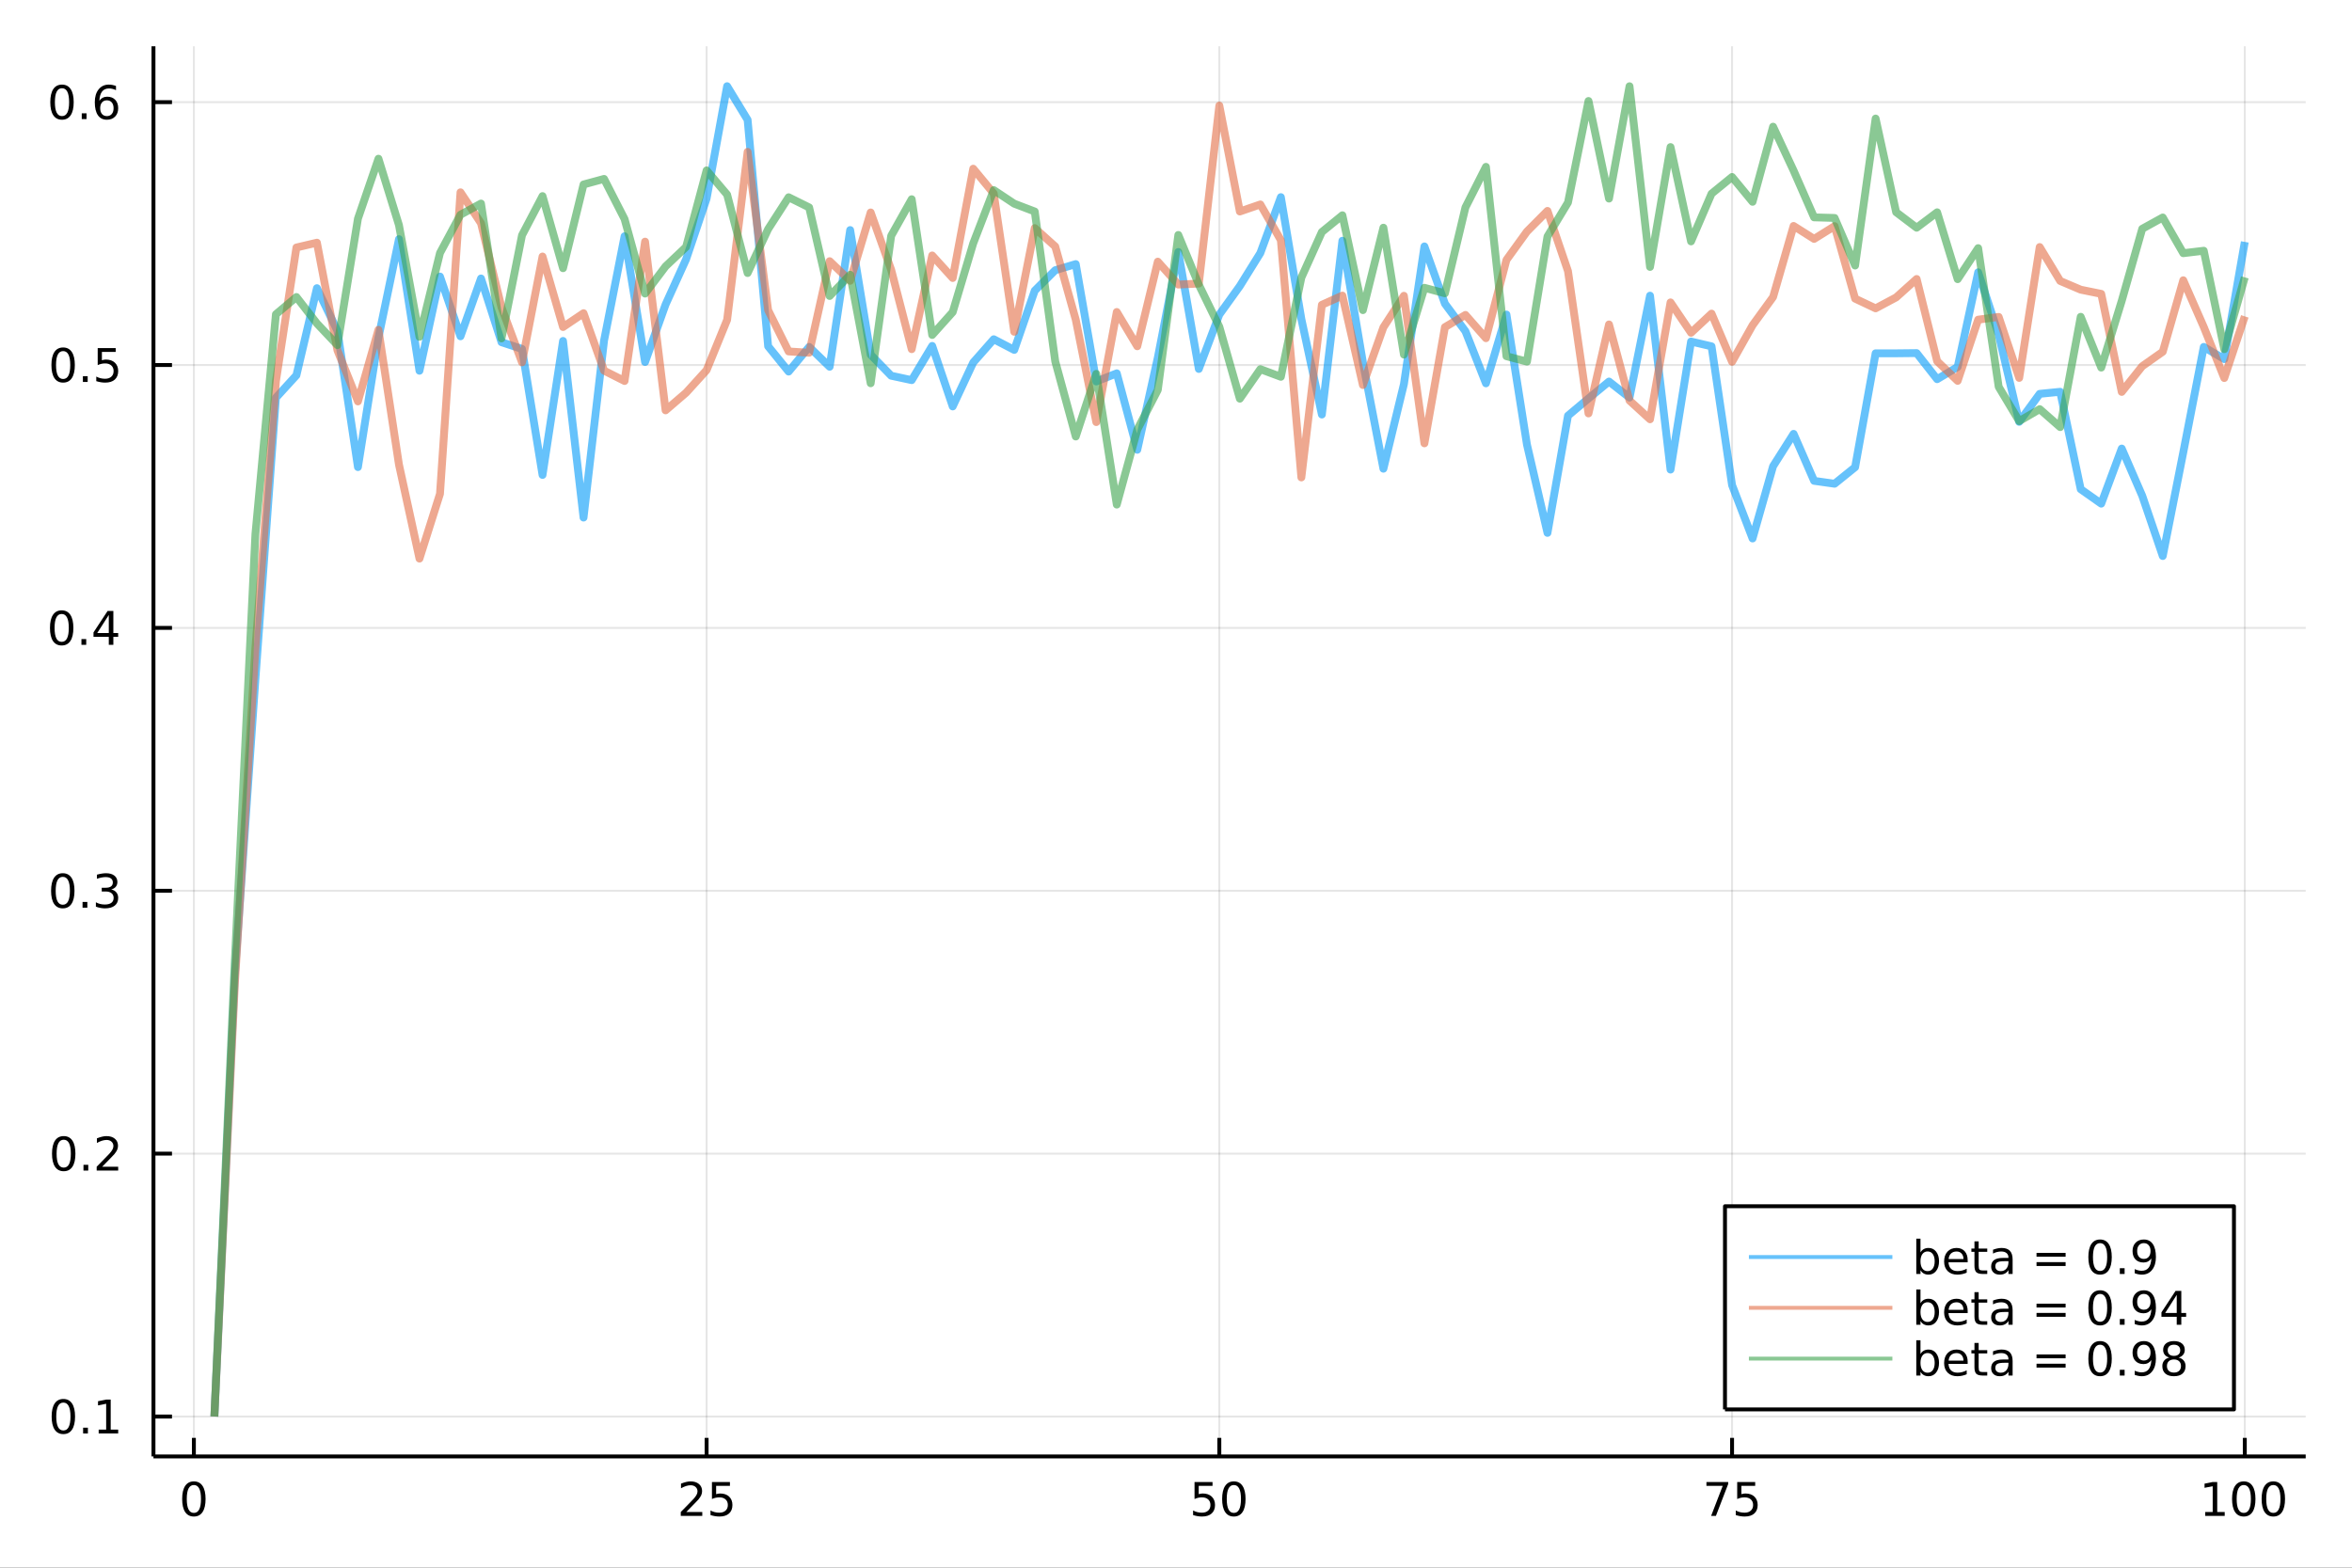<?xml version="1.0" encoding="utf-8"?>
<svg xmlns="http://www.w3.org/2000/svg" xmlns:xlink="http://www.w3.org/1999/xlink" width="600" height="400" viewBox="0 0 2400 1600">
<rect x="0" y="0" width="2400" height="1600" fill="#333333" stroke="none"/>
<defs>
  <clipPath id="clip800">
    <rect x="0" y="0" width="2400" height="1600"/>
  </clipPath>
</defs>
<path clip-path="url(#clip800)" d="
M0 1600 L2400 1600 L2400 0 L0 0  Z
  " fill="#ffffff" fill-rule="evenodd" fill-opacity="1"/>
<defs>
  <clipPath id="clip801">
    <rect x="480" y="0" width="1681" height="1600"/>
  </clipPath>
</defs>
<path clip-path="url(#clip800)" d="
M156.598 1486.45 L2352.76 1486.45 L2352.76 47.244 L156.598 47.244  Z
  " fill="#ffffff" fill-rule="evenodd" fill-opacity="1"/>
<defs>
  <clipPath id="clip802">
    <rect x="156" y="47" width="2197" height="1440"/>
  </clipPath>
</defs>
<polyline clip-path="url(#clip802)" style="stroke:#000000; stroke-linecap:butt; stroke-linejoin:round; stroke-width:2; stroke-opacity:0.1; fill:none" points="
  197.826,1486.45 197.826,47.244 
  "/>
<polyline clip-path="url(#clip802)" style="stroke:#000000; stroke-linecap:butt; stroke-linejoin:round; stroke-width:2; stroke-opacity:0.1; fill:none" points="
  721.02,1486.45 721.02,47.244 
  "/>
<polyline clip-path="url(#clip802)" style="stroke:#000000; stroke-linecap:butt; stroke-linejoin:round; stroke-width:2; stroke-opacity:0.1; fill:none" points="
  1244.21,1486.45 1244.21,47.244 
  "/>
<polyline clip-path="url(#clip802)" style="stroke:#000000; stroke-linecap:butt; stroke-linejoin:round; stroke-width:2; stroke-opacity:0.1; fill:none" points="
  1767.41,1486.45 1767.41,47.244 
  "/>
<polyline clip-path="url(#clip802)" style="stroke:#000000; stroke-linecap:butt; stroke-linejoin:round; stroke-width:2; stroke-opacity:0.1; fill:none" points="
  2290.6,1486.45 2290.6,47.244 
  "/>
<polyline clip-path="url(#clip800)" style="stroke:#000000; stroke-linecap:butt; stroke-linejoin:round; stroke-width:4; stroke-opacity:1; fill:none" points="
  156.598,1486.45 2352.76,1486.45 
  "/>
<polyline clip-path="url(#clip800)" style="stroke:#000000; stroke-linecap:butt; stroke-linejoin:round; stroke-width:4; stroke-opacity:1; fill:none" points="
  197.826,1486.45 197.826,1467.55 
  "/>
<polyline clip-path="url(#clip800)" style="stroke:#000000; stroke-linecap:butt; stroke-linejoin:round; stroke-width:4; stroke-opacity:1; fill:none" points="
  721.02,1486.45 721.02,1467.55 
  "/>
<polyline clip-path="url(#clip800)" style="stroke:#000000; stroke-linecap:butt; stroke-linejoin:round; stroke-width:4; stroke-opacity:1; fill:none" points="
  1244.21,1486.45 1244.21,1467.55 
  "/>
<polyline clip-path="url(#clip800)" style="stroke:#000000; stroke-linecap:butt; stroke-linejoin:round; stroke-width:4; stroke-opacity:1; fill:none" points="
  1767.41,1486.45 1767.41,1467.55 
  "/>
<polyline clip-path="url(#clip800)" style="stroke:#000000; stroke-linecap:butt; stroke-linejoin:round; stroke-width:4; stroke-opacity:1; fill:none" points="
  2290.6,1486.45 2290.6,1467.55 
  "/>
<path clip-path="url(#clip800)" d="M197.826 1515.64 Q194.215 1515.64 192.386 1519.2 Q190.581 1522.75 190.581 1529.87 Q190.581 1536.98 192.386 1540.55 Q194.215 1544.09 197.826 1544.09 Q201.46 1544.09 203.266 1540.55 Q205.094 1536.98 205.094 1529.87 Q205.094 1522.75 203.266 1519.2 Q201.46 1515.64 197.826 1515.64 M197.826 1511.93 Q203.636 1511.93 206.692 1516.54 Q209.77 1521.12 209.77 1529.87 Q209.77 1538.6 206.692 1543.21 Q203.636 1547.79 197.826 1547.79 Q192.016 1547.79 188.937 1543.21 Q185.882 1538.6 185.882 1529.87 Q185.882 1521.12 188.937 1516.54 Q192.016 1511.93 197.826 1511.93 Z" fill="#000000" fill-rule="evenodd" fill-opacity="1" /><path clip-path="url(#clip800)" d="M700.29 1543.18 L716.61 1543.18 L716.61 1547.12 L694.666 1547.12 L694.666 1543.18 Q697.328 1540.43 701.911 1535.8 Q706.517 1531.15 707.698 1529.81 Q709.943 1527.28 710.823 1525.55 Q711.726 1523.79 711.726 1522.1 Q711.726 1519.34 709.781 1517.61 Q707.86 1515.87 704.758 1515.87 Q702.559 1515.87 700.105 1516.63 Q697.675 1517.4 694.897 1518.95 L694.897 1514.23 Q697.721 1513.09 700.175 1512.51 Q702.628 1511.93 704.665 1511.93 Q710.036 1511.93 713.23 1514.62 Q716.425 1517.31 716.425 1521.8 Q716.425 1523.93 715.614 1525.85 Q714.827 1527.74 712.721 1530.34 Q712.142 1531.01 709.04 1534.23 Q705.939 1537.42 700.29 1543.18 Z" fill="#000000" fill-rule="evenodd" fill-opacity="1" /><path clip-path="url(#clip800)" d="M726.471 1512.56 L744.827 1512.56 L744.827 1516.5 L730.753 1516.5 L730.753 1524.97 Q731.772 1524.62 732.79 1524.46 Q733.809 1524.27 734.827 1524.27 Q740.614 1524.27 743.994 1527.44 Q747.374 1530.62 747.374 1536.03 Q747.374 1541.61 743.901 1544.71 Q740.429 1547.79 734.11 1547.79 Q731.934 1547.79 729.665 1547.42 Q727.42 1547.05 725.013 1546.31 L725.013 1541.61 Q727.096 1542.74 729.318 1543.3 Q731.54 1543.86 734.017 1543.86 Q738.022 1543.86 740.36 1541.75 Q742.698 1539.64 742.698 1536.03 Q742.698 1532.42 740.36 1530.31 Q738.022 1528.21 734.017 1528.21 Q732.142 1528.21 730.267 1528.62 Q728.415 1529.04 726.471 1529.92 L726.471 1512.56 Z" fill="#000000" fill-rule="evenodd" fill-opacity="1" /><path clip-path="url(#clip800)" d="M1218.91 1512.56 L1237.27 1512.56 L1237.27 1516.5 L1223.19 1516.5 L1223.19 1524.97 Q1224.21 1524.62 1225.23 1524.46 Q1226.25 1524.27 1227.27 1524.27 Q1233.06 1524.27 1236.44 1527.44 Q1239.82 1530.62 1239.82 1536.03 Q1239.82 1541.61 1236.34 1544.71 Q1232.87 1547.79 1226.55 1547.79 Q1224.38 1547.79 1222.11 1547.42 Q1219.86 1547.05 1217.45 1546.31 L1217.45 1541.61 Q1219.54 1542.74 1221.76 1543.3 Q1223.98 1543.86 1226.46 1543.86 Q1230.46 1543.86 1232.8 1541.75 Q1235.14 1539.64 1235.14 1536.03 Q1235.14 1532.42 1232.8 1530.31 Q1230.46 1528.21 1226.46 1528.21 Q1224.58 1528.21 1222.71 1528.62 Q1220.86 1529.04 1218.91 1529.92 L1218.91 1512.56 Z" fill="#000000" fill-rule="evenodd" fill-opacity="1" /><path clip-path="url(#clip800)" d="M1259.03 1515.64 Q1255.42 1515.64 1253.59 1519.2 Q1251.78 1522.75 1251.78 1529.87 Q1251.78 1536.98 1253.59 1540.55 Q1255.42 1544.09 1259.03 1544.09 Q1262.66 1544.09 1264.47 1540.55 Q1266.3 1536.98 1266.3 1529.87 Q1266.3 1522.75 1264.47 1519.2 Q1262.66 1515.64 1259.03 1515.64 M1259.03 1511.93 Q1264.84 1511.93 1267.89 1516.54 Q1270.97 1521.12 1270.97 1529.87 Q1270.97 1538.6 1267.89 1543.21 Q1264.84 1547.79 1259.03 1547.79 Q1253.22 1547.79 1250.14 1543.21 Q1247.08 1538.6 1247.08 1529.87 Q1247.08 1521.12 1250.14 1516.54 Q1253.22 1511.93 1259.03 1511.93 Z" fill="#000000" fill-rule="evenodd" fill-opacity="1" /><path clip-path="url(#clip800)" d="M1741.26 1512.56 L1763.48 1512.56 L1763.48 1514.55 L1750.94 1547.12 L1746.05 1547.12 L1757.86 1516.5 L1741.26 1516.5 L1741.26 1512.56 Z" fill="#000000" fill-rule="evenodd" fill-opacity="1" /><path clip-path="url(#clip800)" d="M1772.65 1512.56 L1791.01 1512.56 L1791.01 1516.5 L1776.93 1516.5 L1776.93 1524.97 Q1777.95 1524.62 1778.97 1524.46 Q1779.99 1524.27 1781.01 1524.27 Q1786.79 1524.27 1790.17 1527.44 Q1793.55 1530.62 1793.55 1536.03 Q1793.55 1541.61 1790.08 1544.71 Q1786.61 1547.79 1780.29 1547.79 Q1778.11 1547.79 1775.84 1547.42 Q1773.6 1547.05 1771.19 1546.31 L1771.19 1541.61 Q1773.27 1542.74 1775.5 1543.3 Q1777.72 1543.86 1780.2 1543.86 Q1784.2 1543.86 1786.54 1541.75 Q1788.88 1539.64 1788.88 1536.03 Q1788.88 1532.42 1786.54 1530.31 Q1784.2 1528.21 1780.2 1528.21 Q1778.32 1528.21 1776.45 1528.62 Q1774.59 1529.04 1772.65 1529.92 L1772.65 1512.56 Z" fill="#000000" fill-rule="evenodd" fill-opacity="1" /><path clip-path="url(#clip800)" d="M2250.21 1543.18 L2257.85 1543.18 L2257.85 1516.82 L2249.54 1518.49 L2249.54 1514.23 L2257.8 1512.56 L2262.48 1512.56 L2262.48 1543.18 L2270.11 1543.18 L2270.11 1547.12 L2250.21 1547.12 L2250.21 1543.18 Z" fill="#000000" fill-rule="evenodd" fill-opacity="1" /><path clip-path="url(#clip800)" d="M2289.56 1515.64 Q2285.95 1515.64 2284.12 1519.2 Q2282.31 1522.75 2282.31 1529.87 Q2282.31 1536.98 2284.12 1540.55 Q2285.95 1544.09 2289.56 1544.09 Q2293.19 1544.09 2295 1540.55 Q2296.83 1536.98 2296.83 1529.87 Q2296.83 1522.75 2295 1519.2 Q2293.19 1515.64 2289.56 1515.64 M2289.56 1511.93 Q2295.37 1511.93 2298.42 1516.54 Q2301.5 1521.12 2301.5 1529.87 Q2301.5 1538.6 2298.42 1543.21 Q2295.37 1547.79 2289.56 1547.79 Q2283.75 1547.79 2280.67 1543.21 Q2277.61 1538.6 2277.61 1529.87 Q2277.61 1521.12 2280.67 1516.54 Q2283.75 1511.93 2289.56 1511.93 Z" fill="#000000" fill-rule="evenodd" fill-opacity="1" /><path clip-path="url(#clip800)" d="M2319.72 1515.64 Q2316.11 1515.64 2314.28 1519.2 Q2312.48 1522.75 2312.48 1529.87 Q2312.48 1536.98 2314.28 1540.55 Q2316.11 1544.09 2319.72 1544.09 Q2323.35 1544.09 2325.16 1540.55 Q2326.99 1536.98 2326.99 1529.87 Q2326.99 1522.75 2325.16 1519.2 Q2323.35 1515.64 2319.72 1515.64 M2319.72 1511.93 Q2325.53 1511.93 2328.59 1516.54 Q2331.67 1521.12 2331.67 1529.87 Q2331.67 1538.6 2328.59 1543.21 Q2325.53 1547.79 2319.72 1547.79 Q2313.91 1547.79 2310.83 1543.21 Q2307.78 1538.6 2307.78 1529.87 Q2307.78 1521.12 2310.83 1516.54 Q2313.91 1511.93 2319.72 1511.93 Z" fill="#000000" fill-rule="evenodd" fill-opacity="1" /><polyline clip-path="url(#clip802)" style="stroke:#000000; stroke-linecap:butt; stroke-linejoin:round; stroke-width:2; stroke-opacity:0.1; fill:none" points="
  156.598,1445.72 2352.76,1445.72 
  "/>
<polyline clip-path="url(#clip802)" style="stroke:#000000; stroke-linecap:butt; stroke-linejoin:round; stroke-width:2; stroke-opacity:0.1; fill:none" points="
  156.598,1177.42 2352.76,1177.42 
  "/>
<polyline clip-path="url(#clip802)" style="stroke:#000000; stroke-linecap:butt; stroke-linejoin:round; stroke-width:2; stroke-opacity:0.1; fill:none" points="
  156.598,909.13 2352.76,909.13 
  "/>
<polyline clip-path="url(#clip802)" style="stroke:#000000; stroke-linecap:butt; stroke-linejoin:round; stroke-width:2; stroke-opacity:0.1; fill:none" points="
  156.598,640.837 2352.76,640.837 
  "/>
<polyline clip-path="url(#clip802)" style="stroke:#000000; stroke-linecap:butt; stroke-linejoin:round; stroke-width:2; stroke-opacity:0.1; fill:none" points="
  156.598,372.544 2352.76,372.544 
  "/>
<polyline clip-path="url(#clip802)" style="stroke:#000000; stroke-linecap:butt; stroke-linejoin:round; stroke-width:2; stroke-opacity:0.1; fill:none" points="
  156.598,104.251 2352.76,104.251 
  "/>
<polyline clip-path="url(#clip800)" style="stroke:#000000; stroke-linecap:butt; stroke-linejoin:round; stroke-width:4; stroke-opacity:1; fill:none" points="
  156.598,1486.45 156.598,47.244 
  "/>
<polyline clip-path="url(#clip800)" style="stroke:#000000; stroke-linecap:butt; stroke-linejoin:round; stroke-width:4; stroke-opacity:1; fill:none" points="
  156.598,1445.72 175.496,1445.72 
  "/>
<polyline clip-path="url(#clip800)" style="stroke:#000000; stroke-linecap:butt; stroke-linejoin:round; stroke-width:4; stroke-opacity:1; fill:none" points="
  156.598,1177.42 175.496,1177.42 
  "/>
<polyline clip-path="url(#clip800)" style="stroke:#000000; stroke-linecap:butt; stroke-linejoin:round; stroke-width:4; stroke-opacity:1; fill:none" points="
  156.598,909.13 175.496,909.13 
  "/>
<polyline clip-path="url(#clip800)" style="stroke:#000000; stroke-linecap:butt; stroke-linejoin:round; stroke-width:4; stroke-opacity:1; fill:none" points="
  156.598,640.837 175.496,640.837 
  "/>
<polyline clip-path="url(#clip800)" style="stroke:#000000; stroke-linecap:butt; stroke-linejoin:round; stroke-width:4; stroke-opacity:1; fill:none" points="
  156.598,372.544 175.496,372.544 
  "/>
<polyline clip-path="url(#clip800)" style="stroke:#000000; stroke-linecap:butt; stroke-linejoin:round; stroke-width:4; stroke-opacity:1; fill:none" points="
  156.598,104.251 175.496,104.251 
  "/>
<path clip-path="url(#clip800)" d="M64.65 1431.51 Q61.038 1431.51 59.21 1435.08 Q57.404 1438.62 57.404 1445.75 Q57.404 1452.86 59.21 1456.42 Q61.038 1459.96 64.65 1459.96 Q68.284 1459.96 70.089 1456.42 Q71.918 1452.86 71.918 1445.75 Q71.918 1438.62 70.089 1435.08 Q68.284 1431.51 64.65 1431.51 M64.65 1427.81 Q70.46 1427.81 73.515 1432.42 Q76.594 1437 76.594 1445.75 Q76.594 1454.48 73.515 1459.08 Q70.46 1463.67 64.65 1463.67 Q58.839 1463.67 55.761 1459.08 Q52.705 1454.48 52.705 1445.75 Q52.705 1437 55.761 1432.42 Q58.839 1427.81 64.65 1427.81 Z" fill="#000000" fill-rule="evenodd" fill-opacity="1" /><path clip-path="url(#clip800)" d="M84.811 1457.12 L89.696 1457.12 L89.696 1463 L84.811 1463 L84.811 1457.12 Z" fill="#000000" fill-rule="evenodd" fill-opacity="1" /><path clip-path="url(#clip800)" d="M100.691 1459.06 L108.33 1459.06 L108.33 1432.69 L100.02 1434.36 L100.02 1430.1 L108.283 1428.44 L112.959 1428.44 L112.959 1459.06 L120.598 1459.06 L120.598 1463 L100.691 1463 L100.691 1459.06 Z" fill="#000000" fill-rule="evenodd" fill-opacity="1" /><path clip-path="url(#clip800)" d="M65.02 1163.22 Q61.409 1163.22 59.58 1166.79 Q57.775 1170.33 57.775 1177.46 Q57.775 1184.56 59.58 1188.13 Q61.409 1191.67 65.02 1191.67 Q68.654 1191.67 70.46 1188.13 Q72.288 1184.56 72.288 1177.46 Q72.288 1170.33 70.46 1166.79 Q68.654 1163.22 65.02 1163.22 M65.02 1159.52 Q70.83 1159.52 73.885 1164.12 Q76.964 1168.71 76.964 1177.46 Q76.964 1186.18 73.885 1190.79 Q70.83 1195.37 65.02 1195.37 Q59.21 1195.37 56.131 1190.79 Q53.075 1186.18 53.075 1177.46 Q53.075 1168.71 56.131 1164.12 Q59.21 1159.52 65.02 1159.52 Z" fill="#000000" fill-rule="evenodd" fill-opacity="1" /><path clip-path="url(#clip800)" d="M85.182 1188.82 L90.066 1188.82 L90.066 1194.7 L85.182 1194.7 L85.182 1188.82 Z" fill="#000000" fill-rule="evenodd" fill-opacity="1" /><path clip-path="url(#clip800)" d="M104.279 1190.77 L120.598 1190.77 L120.598 1194.7 L98.654 1194.7 L98.654 1190.77 Q101.316 1188.01 105.899 1183.38 Q110.506 1178.73 111.686 1177.39 Q113.932 1174.86 114.811 1173.13 Q115.714 1171.37 115.714 1169.68 Q115.714 1166.93 113.77 1165.19 Q111.848 1163.45 108.746 1163.45 Q106.547 1163.45 104.094 1164.22 Q101.663 1164.98 98.885 1166.53 L98.885 1161.81 Q101.709 1160.68 104.163 1160.1 Q106.617 1159.52 108.654 1159.52 Q114.024 1159.52 117.219 1162.2 Q120.413 1164.89 120.413 1169.38 Q120.413 1171.51 119.603 1173.43 Q118.816 1175.33 116.709 1177.92 Q116.131 1178.59 113.029 1181.81 Q109.927 1185 104.279 1190.77 Z" fill="#000000" fill-rule="evenodd" fill-opacity="1" /><path clip-path="url(#clip800)" d="M64.071 894.929 Q60.46 894.929 58.631 898.493 Q56.825 902.035 56.825 909.165 Q56.825 916.271 58.631 919.836 Q60.46 923.378 64.071 923.378 Q67.705 923.378 69.51 919.836 Q71.339 916.271 71.339 909.165 Q71.339 902.035 69.51 898.493 Q67.705 894.929 64.071 894.929 M64.071 891.225 Q69.881 891.225 72.936 895.831 Q76.015 900.415 76.015 909.165 Q76.015 917.891 72.936 922.498 Q69.881 927.081 64.071 927.081 Q58.261 927.081 55.182 922.498 Q52.126 917.891 52.126 909.165 Q52.126 900.415 55.182 895.831 Q58.261 891.225 64.071 891.225 Z" fill="#000000" fill-rule="evenodd" fill-opacity="1" /><path clip-path="url(#clip800)" d="M84.233 920.53 L89.117 920.53 L89.117 926.41 L84.233 926.41 L84.233 920.53 Z" fill="#000000" fill-rule="evenodd" fill-opacity="1" /><path clip-path="url(#clip800)" d="M113.469 907.776 Q116.825 908.493 118.7 910.762 Q120.598 913.03 120.598 916.364 Q120.598 921.479 117.08 924.28 Q113.561 927.081 107.08 927.081 Q104.904 927.081 102.589 926.641 Q100.297 926.225 97.844 925.368 L97.844 920.854 Q99.788 921.989 102.103 922.567 Q104.418 923.146 106.941 923.146 Q111.339 923.146 113.631 921.41 Q115.945 919.674 115.945 916.364 Q115.945 913.308 113.793 911.595 Q111.663 909.859 107.844 909.859 L103.816 909.859 L103.816 906.017 L108.029 906.017 Q111.478 906.017 113.307 904.651 Q115.135 903.262 115.135 900.669 Q115.135 898.007 113.237 896.595 Q111.362 895.16 107.844 895.16 Q105.922 895.16 103.723 895.577 Q101.524 895.993 98.885 896.873 L98.885 892.706 Q101.547 891.966 103.862 891.595 Q106.2 891.225 108.26 891.225 Q113.584 891.225 116.686 893.655 Q119.788 896.063 119.788 900.183 Q119.788 903.054 118.145 905.044 Q116.501 907.012 113.469 907.776 Z" fill="#000000" fill-rule="evenodd" fill-opacity="1" /><path clip-path="url(#clip800)" d="M62.937 626.636 Q59.325 626.636 57.497 630.201 Q55.691 633.742 55.691 640.872 Q55.691 647.978 57.497 651.543 Q59.325 655.085 62.937 655.085 Q66.571 655.085 68.376 651.543 Q70.205 647.978 70.205 640.872 Q70.205 633.742 68.376 630.201 Q66.571 626.636 62.937 626.636 M62.937 622.932 Q68.747 622.932 71.802 627.538 Q74.881 632.122 74.881 640.872 Q74.881 649.599 71.802 654.205 Q68.747 658.788 62.937 658.788 Q57.126 658.788 54.048 654.205 Q50.992 649.599 50.992 640.872 Q50.992 632.122 54.048 627.538 Q57.126 622.932 62.937 622.932 Z" fill="#000000" fill-rule="evenodd" fill-opacity="1" /><path clip-path="url(#clip800)" d="M83.098 652.237 L87.983 652.237 L87.983 658.117 L83.098 658.117 L83.098 652.237 Z" fill="#000000" fill-rule="evenodd" fill-opacity="1" /><path clip-path="url(#clip800)" d="M111.015 627.631 L99.21 646.08 L111.015 646.08 L111.015 627.631 M109.788 623.557 L115.668 623.557 L115.668 646.08 L120.598 646.08 L120.598 649.969 L115.668 649.969 L115.668 658.117 L111.015 658.117 L111.015 649.969 L95.413 649.969 L95.413 645.455 L109.788 623.557 Z" fill="#000000" fill-rule="evenodd" fill-opacity="1" /><path clip-path="url(#clip800)" d="M64.418 358.343 Q60.807 358.343 58.978 361.908 Q57.173 365.449 57.173 372.579 Q57.173 379.685 58.978 383.25 Q60.807 386.792 64.418 386.792 Q68.052 386.792 69.858 383.25 Q71.686 379.685 71.686 372.579 Q71.686 365.449 69.858 361.908 Q68.052 358.343 64.418 358.343 M64.418 354.639 Q70.228 354.639 73.284 359.246 Q76.362 363.829 76.362 372.579 Q76.362 381.306 73.284 385.912 Q70.228 390.495 64.418 390.495 Q58.608 390.495 55.529 385.912 Q52.474 381.306 52.474 372.579 Q52.474 363.829 55.529 359.246 Q58.608 354.639 64.418 354.639 Z" fill="#000000" fill-rule="evenodd" fill-opacity="1" /><path clip-path="url(#clip800)" d="M84.58 383.945 L89.464 383.945 L89.464 389.824 L84.58 389.824 L84.58 383.945 Z" fill="#000000" fill-rule="evenodd" fill-opacity="1" /><path clip-path="url(#clip800)" d="M99.696 355.264 L118.052 355.264 L118.052 359.199 L103.978 359.199 L103.978 367.671 Q104.996 367.324 106.015 367.162 Q107.033 366.977 108.052 366.977 Q113.839 366.977 117.219 370.148 Q120.598 373.32 120.598 378.736 Q120.598 384.315 117.126 387.417 Q113.654 390.495 107.334 390.495 Q105.159 390.495 102.89 390.125 Q100.645 389.755 98.237 389.014 L98.237 384.315 Q100.321 385.449 102.543 386.005 Q104.765 386.56 107.242 386.56 Q111.246 386.56 113.584 384.454 Q115.922 382.347 115.922 378.736 Q115.922 375.125 113.584 373.019 Q111.246 370.912 107.242 370.912 Q105.367 370.912 103.492 371.329 Q101.64 371.746 99.696 372.625 L99.696 355.264 Z" fill="#000000" fill-rule="evenodd" fill-opacity="1" /><path clip-path="url(#clip800)" d="M63.261 90.05 Q59.65 90.05 57.821 93.615 Q56.015 97.156 56.015 104.286 Q56.015 111.392 57.821 114.957 Q59.65 118.499 63.261 118.499 Q66.895 118.499 68.7 114.957 Q70.529 111.392 70.529 104.286 Q70.529 97.156 68.7 93.615 Q66.895 90.05 63.261 90.05 M63.261 86.346 Q69.071 86.346 72.126 90.953 Q75.205 95.536 75.205 104.286 Q75.205 113.013 72.126 117.619 Q69.071 122.203 63.261 122.203 Q57.45 122.203 54.372 117.619 Q51.316 113.013 51.316 104.286 Q51.316 95.536 54.372 90.953 Q57.45 86.346 63.261 86.346 Z" fill="#000000" fill-rule="evenodd" fill-opacity="1" /><path clip-path="url(#clip800)" d="M83.422 115.652 L88.307 115.652 L88.307 121.531 L83.422 121.531 L83.422 115.652 Z" fill="#000000" fill-rule="evenodd" fill-opacity="1" /><path clip-path="url(#clip800)" d="M109.071 102.388 Q105.922 102.388 104.071 104.541 Q102.242 106.693 102.242 110.443 Q102.242 114.17 104.071 116.346 Q105.922 118.499 109.071 118.499 Q112.219 118.499 114.047 116.346 Q115.899 114.17 115.899 110.443 Q115.899 106.693 114.047 104.541 Q112.219 102.388 109.071 102.388 M118.353 87.735 L118.353 91.994 Q116.594 91.161 114.788 90.721 Q113.006 90.281 111.246 90.281 Q106.617 90.281 104.163 93.406 Q101.733 96.531 101.385 102.851 Q102.751 100.837 104.811 99.772 Q106.871 98.684 109.348 98.684 Q114.557 98.684 117.566 101.855 Q120.598 105.004 120.598 110.443 Q120.598 115.767 117.45 118.985 Q114.302 122.203 109.071 122.203 Q103.075 122.203 99.904 117.619 Q96.733 113.013 96.733 104.286 Q96.733 96.092 100.621 91.231 Q104.51 86.346 111.061 86.346 Q112.82 86.346 114.603 86.694 Q116.408 87.041 118.353 87.735 Z" fill="#000000" fill-rule="evenodd" fill-opacity="1" /><polyline clip-path="url(#clip802)" style="stroke:#009af9; stroke-linecap:butt; stroke-linejoin:round; stroke-width:8; stroke-opacity:0.6; fill:none" points="
  218.754,1445.72 239.681,994.62 260.609,693.329 281.537,405.941 302.465,383.031 323.392,294.109 344.32,337.718 365.248,476.721 386.176,344.596 407.103,244.089 
  428.031,378.392 448.959,282.228 469.887,343.231 490.814,284.208 511.742,349.255 532.67,356.113 553.598,484.733 574.525,347.97 595.453,528.243 616.381,347.608 
  637.309,241.114 658.236,369.476 679.164,310.762 700.092,264.643 721.02,202.652 741.947,87.976 762.875,122.344 783.803,353.391 804.731,379.229 825.658,354.049 
  846.586,374.318 867.514,234.797 888.442,361.999 909.369,383.464 930.297,387.973 951.225,353.042 972.152,414.81 993.08,370.001 1014.01,346.232 1034.94,357.118 
  1055.86,296.669 1076.79,275.769 1097.72,269.541 1118.65,389.327 1139.57,381.029 1160.5,459.058 1181.43,365.081 1202.36,257.192 1223.29,376.553 1244.21,321.059 
  1265.14,291.942 1286.07,258.242 1307,201.196 1327.92,325.617 1348.85,423.07 1369.78,245.698 1390.71,369.858 1411.64,478.37 1432.56,392.026 1453.49,251.497 
  1474.42,309.964 1495.35,338.088 1516.27,391.24 1537.2,321.034 1558.13,453.829 1579.06,543.867 1599.98,424.268 1620.91,406.666 1641.84,389.406 1662.77,405.786 
  1683.7,301.766 1704.62,479.256 1725.55,348.584 1746.48,353.473 1767.41,495.097 1788.33,549.579 1809.26,475.846 1830.19,442.795 1851.12,490.753 1872.05,493.714 
  1892.97,476.829 1913.9,360.577 1934.83,360.591 1955.76,360.369 1976.68,387.002 1997.61,374.501 2018.54,277.879 2039.47,341.5 2060.4,430.544 2081.32,401.955 
  2102.25,399.87 2123.18,499.289 2144.11,514.036 2165.03,457.805 2185.96,506.027 2206.89,567.486 2227.82,461.683 2248.75,354.055 2269.67,366.543 2290.6,246.887 
  
  "/>
<polyline clip-path="url(#clip802)" style="stroke:#e26f46; stroke-linecap:butt; stroke-linejoin:round; stroke-width:8; stroke-opacity:0.6; fill:none" points="
  218.754,1445.72 239.681,1003.52 260.609,661.711 281.537,389.107 302.465,252.6 323.392,247.678 344.32,357.548 365.248,409.687 386.176,336.6 407.103,474.145 
  428.031,570.12 448.959,504.002 469.887,196.276 490.814,227.793 511.742,313.768 532.67,369.834 553.598,261.8 574.525,333.774 595.453,319.656 616.381,378.279 
  637.309,388.846 658.236,246.627 679.164,418.8 700.092,400.829 721.02,377.765 741.947,326.462 762.875,154.955 783.803,316.587 804.731,358.679 825.658,360.023 
  846.586,266.56 867.514,286.587 888.442,216.827 909.369,275.337 930.297,356.368 951.225,260.727 972.152,283.745 993.08,172.171 1014.01,197.46 1034.94,338.643 
  1055.86,232.797 1076.79,251.59 1097.72,326.319 1118.65,430.794 1139.57,318.412 1160.5,353.413 1181.43,267.036 1202.36,290.443 1223.29,289.416 1244.21,107.75 
  1265.14,215.855 1286.07,208.658 1307,245.103 1327.92,487.269 1348.85,311.09 1369.78,301.68 1390.71,392.959 1411.64,334.066 1432.56,301.878 1453.49,452.474 
  1474.42,333.876 1495.35,321.404 1516.27,345.173 1537.2,265.257 1558.13,236.297 1579.06,215.241 1599.98,276.667 1620.91,421.948 1641.84,331.131 1662.77,408.803 
  1683.7,427.936 1704.62,308.635 1725.55,339.631 1746.48,320.072 1767.41,369.256 1788.33,331.972 1809.26,303.133 1830.19,230.606 1851.12,243.837 1872.05,230.802 
  1892.97,304.785 1913.9,314.704 1934.83,303.532 1955.76,284.733 1976.68,368.638 1997.61,388.722 2018.54,326.254 2039.47,323.433 2060.4,385.715 2081.32,252.134 
  2102.25,286.752 2123.18,295.652 2144.11,299.914 2165.03,399.988 2185.96,373.76 2206.89,358.989 2227.82,286.037 2248.75,333.746 2269.67,385.825 2290.6,322.894 
  
  "/>
<polyline clip-path="url(#clip802)" style="stroke:#3da44d; stroke-linecap:butt; stroke-linejoin:round; stroke-width:8; stroke-opacity:0.6; fill:none" points="
  218.754,1445.72 239.681,980.09 260.609,545.318 281.537,320.751 302.465,303.124 323.392,330.117 344.32,352.236 365.248,223.138 386.176,161.984 407.103,229.755 
  428.031,343.769 448.959,258.221 469.887,219.148 490.814,207.73 511.742,345.379 532.67,240.081 553.598,200.129 574.525,273.74 595.453,188.271 616.381,182.588 
  637.309,223.55 658.236,299.629 679.164,271.856 700.092,252.033 721.02,173.907 741.947,198.603 762.875,278.66 783.803,233.835 804.731,201.32 825.658,211.682 
  846.586,302.101 867.514,280.389 888.442,391.171 909.369,240.671 930.297,203.325 951.225,341.876 972.152,318.538 993.08,248.387 1014.01,193.996 1034.94,207.878 
  1055.86,215.86 1076.79,368.834 1097.72,445.505 1118.65,381.572 1139.57,514.993 1160.5,438.522 1181.43,397.981 1202.36,239.794 1223.29,290.577 1244.21,333.497 
  1265.14,406.907 1286.07,376.786 1307,384.568 1327.92,283.345 1348.85,236.782 1369.78,219.697 1390.71,316.531 1411.64,232.368 1432.56,361.914 1453.49,293.708 
  1474.42,299.343 1495.35,211.657 1516.27,170.28 1537.2,363.546 1558.13,369.071 1579.06,241.34 1599.98,206.722 1620.91,103.064 1641.84,202.685 1662.77,88.016 
  1683.7,272.433 1704.62,150.096 1725.55,246.373 1746.48,197.667 1767.41,180.606 1788.33,205.973 1809.26,129.284 1830.19,174.114 1851.12,221.836 1872.05,222.436 
  1892.97,271.004 1913.9,121.002 1934.83,216.571 1955.76,232.424 1976.68,216.673 1997.61,284.932 2018.54,253.25 2039.47,394.812 2060.4,429.793 2081.32,417.574 
  2102.25,435.921 2123.18,323.334 2144.11,375.186 2165.03,307.053 2185.96,233.509 2206.89,221.955 2227.82,258.413 2248.75,255.913 2269.67,356.37 2290.6,283.066 
  
  "/>
<path clip-path="url(#clip800)" d="
M1760.19 1438.47 L2279.55 1438.47 L2279.55 1231.11 L1760.19 1231.11  Z
  " fill="#ffffff" fill-rule="evenodd" fill-opacity="1"/>
<polyline clip-path="url(#clip800)" style="stroke:#000000; stroke-linecap:butt; stroke-linejoin:round; stroke-width:4; stroke-opacity:1; fill:none" points="
  1760.19,1438.47 2279.55,1438.47 2279.55,1231.11 1760.19,1231.11 1760.19,1438.47 
  "/>
<polyline clip-path="url(#clip800)" style="stroke:#009af9; stroke-linecap:butt; stroke-linejoin:round; stroke-width:4; stroke-opacity:0.6; fill:none" points="
  1784.59,1282.95 1931,1282.95 
  "/>
<path clip-path="url(#clip800)" d="M1974.17 1287.29 Q1974.17 1282.6 1972.23 1279.93 Q1970.31 1277.25 1966.93 1277.25 Q1963.55 1277.25 1961.61 1279.93 Q1959.68 1282.6 1959.68 1287.29 Q1959.68 1291.99 1961.61 1294.68 Q1963.55 1297.34 1966.93 1297.34 Q1970.31 1297.34 1972.23 1294.68 Q1974.17 1291.99 1974.17 1287.29 M1959.68 1278.24 Q1961.03 1275.93 1963.06 1274.82 Q1965.12 1273.68 1967.97 1273.68 Q1972.69 1273.68 1975.63 1277.43 Q1978.6 1281.18 1978.6 1287.29 Q1978.6 1293.41 1975.63 1297.16 Q1972.69 1300.91 1967.97 1300.91 Q1965.12 1300.91 1963.06 1299.79 Q1961.03 1298.66 1959.68 1296.35 L1959.68 1300.23 L1955.4 1300.23 L1955.4 1264.22 L1959.68 1264.22 L1959.68 1278.24 Z" fill="#000000" fill-rule="evenodd" fill-opacity="1" /><path clip-path="url(#clip800)" d="M2007.83 1286.21 L2007.83 1288.29 L1988.25 1288.29 Q1988.53 1292.69 1990.89 1295 Q1993.27 1297.29 1997.51 1297.29 Q1999.96 1297.29 2002.25 1296.69 Q2004.57 1296.09 2006.84 1294.89 L2006.84 1298.91 Q2004.54 1299.89 2002.14 1300.4 Q1999.73 1300.91 1997.25 1300.91 Q1991.05 1300.91 1987.42 1297.29 Q1983.8 1293.68 1983.8 1287.53 Q1983.8 1281.16 1987.23 1277.43 Q1990.68 1273.68 1996.51 1273.68 Q2001.74 1273.68 2004.78 1277.06 Q2007.83 1280.42 2007.83 1286.21 M2003.57 1284.96 Q2003.53 1281.46 2001.6 1279.38 Q1999.71 1277.29 1996.56 1277.29 Q1992.99 1277.29 1990.84 1279.31 Q1988.71 1281.32 1988.39 1284.98 L2003.57 1284.96 Z" fill="#000000" fill-rule="evenodd" fill-opacity="1" /><path clip-path="url(#clip800)" d="M2019.04 1266.95 L2019.04 1274.31 L2027.81 1274.31 L2027.81 1277.62 L2019.04 1277.62 L2019.04 1291.69 Q2019.04 1294.86 2019.89 1295.77 Q2020.77 1296.67 2023.43 1296.67 L2027.81 1296.67 L2027.81 1300.23 L2023.43 1300.23 Q2018.5 1300.23 2016.63 1298.41 Q2014.75 1296.55 2014.75 1291.69 L2014.75 1277.62 L2011.63 1277.62 L2011.63 1274.31 L2014.75 1274.31 L2014.75 1266.95 L2019.04 1266.95 Z" fill="#000000" fill-rule="evenodd" fill-opacity="1" /><path clip-path="url(#clip800)" d="M2045.19 1287.2 Q2040.03 1287.2 2038.04 1288.38 Q2036.05 1289.56 2036.05 1292.41 Q2036.05 1294.68 2037.53 1296.02 Q2039.04 1297.34 2041.6 1297.34 Q2045.15 1297.34 2047.28 1294.84 Q2049.43 1292.32 2049.43 1288.15 L2049.43 1287.2 L2045.19 1287.2 M2053.69 1285.44 L2053.69 1300.23 L2049.43 1300.23 L2049.43 1296.3 Q2047.97 1298.66 2045.79 1299.79 Q2043.62 1300.91 2040.47 1300.91 Q2036.49 1300.91 2034.13 1298.68 Q2031.79 1296.44 2031.79 1292.69 Q2031.79 1288.31 2034.71 1286.09 Q2037.65 1283.87 2043.46 1283.87 L2049.43 1283.87 L2049.43 1283.45 Q2049.43 1280.51 2047.48 1278.92 Q2045.56 1277.29 2042.07 1277.29 Q2039.85 1277.29 2037.74 1277.83 Q2035.63 1278.36 2033.69 1279.42 L2033.69 1275.49 Q2036.03 1274.59 2038.23 1274.15 Q2040.42 1273.68 2042.51 1273.68 Q2048.13 1273.68 2050.91 1276.6 Q2053.69 1279.52 2053.69 1285.44 Z" fill="#000000" fill-rule="evenodd" fill-opacity="1" /><path clip-path="url(#clip800)" d="M2078.09 1278.71 L2107.76 1278.71 L2107.76 1282.6 L2078.09 1282.6 L2078.09 1278.71 M2078.09 1288.15 L2107.76 1288.15 L2107.76 1292.09 L2078.09 1292.09 L2078.09 1288.15 Z" fill="#000000" fill-rule="evenodd" fill-opacity="1" /><path clip-path="url(#clip800)" d="M2142.92 1268.75 Q2139.31 1268.75 2137.48 1272.32 Q2135.68 1275.86 2135.68 1282.99 Q2135.68 1290.1 2137.48 1293.66 Q2139.31 1297.2 2142.92 1297.2 Q2146.56 1297.2 2148.36 1293.66 Q2150.19 1290.1 2150.19 1282.99 Q2150.19 1275.86 2148.36 1272.32 Q2146.56 1268.75 2142.92 1268.75 M2142.92 1265.05 Q2148.73 1265.05 2151.79 1269.66 Q2154.87 1274.24 2154.87 1282.99 Q2154.87 1291.72 2151.79 1296.32 Q2148.73 1300.91 2142.92 1300.91 Q2137.11 1300.91 2134.03 1296.32 Q2130.98 1291.72 2130.98 1282.99 Q2130.98 1274.24 2134.03 1269.66 Q2137.11 1265.05 2142.92 1265.05 Z" fill="#000000" fill-rule="evenodd" fill-opacity="1" /><path clip-path="url(#clip800)" d="M2163.09 1294.35 L2167.97 1294.35 L2167.97 1300.23 L2163.09 1300.23 L2163.09 1294.35 Z" fill="#000000" fill-rule="evenodd" fill-opacity="1" /><path clip-path="url(#clip800)" d="M2178.29 1299.52 L2178.29 1295.26 Q2180.05 1296.09 2181.86 1296.53 Q2183.66 1296.97 2185.4 1296.97 Q2190.03 1296.97 2192.46 1293.87 Q2194.91 1290.74 2195.26 1284.4 Q2193.92 1286.39 2191.86 1287.46 Q2189.8 1288.52 2187.3 1288.52 Q2182.11 1288.52 2179.08 1285.4 Q2176.07 1282.25 2176.07 1276.81 Q2176.07 1271.48 2179.22 1268.27 Q2182.37 1265.05 2187.6 1265.05 Q2193.59 1265.05 2196.74 1269.66 Q2199.91 1274.24 2199.91 1282.99 Q2199.91 1291.16 2196.03 1296.04 Q2192.16 1300.91 2185.61 1300.91 Q2183.85 1300.91 2182.04 1300.56 Q2180.24 1300.21 2178.29 1299.52 M2187.6 1284.86 Q2190.75 1284.86 2192.58 1282.71 Q2194.43 1280.56 2194.43 1276.81 Q2194.43 1273.08 2192.58 1270.93 Q2190.75 1268.75 2187.6 1268.75 Q2184.45 1268.75 2182.6 1270.93 Q2180.77 1273.08 2180.77 1276.81 Q2180.77 1280.56 2182.6 1282.71 Q2184.45 1284.86 2187.6 1284.86 Z" fill="#000000" fill-rule="evenodd" fill-opacity="1" /><polyline clip-path="url(#clip800)" style="stroke:#e26f46; stroke-linecap:butt; stroke-linejoin:round; stroke-width:4; stroke-opacity:0.6; fill:none" points="
  1784.59,1334.79 1931,1334.79 
  "/>
<path clip-path="url(#clip800)" d="M1974.17 1339.13 Q1974.17 1334.44 1972.23 1331.77 Q1970.31 1329.09 1966.93 1329.09 Q1963.55 1329.09 1961.61 1331.77 Q1959.68 1334.44 1959.68 1339.13 Q1959.68 1343.83 1961.61 1346.52 Q1963.55 1349.18 1966.93 1349.18 Q1970.31 1349.18 1972.23 1346.52 Q1974.17 1343.83 1974.17 1339.13 M1959.68 1330.08 Q1961.03 1327.77 1963.06 1326.66 Q1965.12 1325.52 1967.97 1325.52 Q1972.69 1325.52 1975.63 1329.27 Q1978.6 1333.02 1978.6 1339.13 Q1978.6 1345.25 1975.63 1349 Q1972.69 1352.75 1967.97 1352.75 Q1965.12 1352.75 1963.06 1351.63 Q1961.03 1350.5 1959.68 1348.19 L1959.68 1352.07 L1955.4 1352.07 L1955.4 1316.06 L1959.68 1316.06 L1959.68 1330.08 Z" fill="#000000" fill-rule="evenodd" fill-opacity="1" /><path clip-path="url(#clip800)" d="M2007.83 1338.05 L2007.83 1340.13 L1988.25 1340.13 Q1988.53 1344.53 1990.89 1346.84 Q1993.27 1349.13 1997.51 1349.13 Q1999.96 1349.13 2002.25 1348.53 Q2004.57 1347.93 2006.84 1346.73 L2006.84 1350.75 Q2004.54 1351.73 2002.14 1352.24 Q1999.73 1352.75 1997.25 1352.75 Q1991.05 1352.75 1987.42 1349.13 Q1983.8 1345.52 1983.8 1339.37 Q1983.8 1333 1987.23 1329.27 Q1990.68 1325.52 1996.51 1325.52 Q2001.74 1325.52 2004.78 1328.9 Q2007.83 1332.26 2007.83 1338.05 M2003.57 1336.8 Q2003.53 1333.3 2001.6 1331.22 Q1999.71 1329.13 1996.56 1329.13 Q1992.99 1329.13 1990.84 1331.15 Q1988.71 1333.16 1988.39 1336.82 L2003.57 1336.8 Z" fill="#000000" fill-rule="evenodd" fill-opacity="1" /><path clip-path="url(#clip800)" d="M2019.04 1318.79 L2019.04 1326.15 L2027.81 1326.15 L2027.81 1329.46 L2019.04 1329.46 L2019.04 1343.53 Q2019.04 1346.7 2019.89 1347.61 Q2020.77 1348.51 2023.43 1348.51 L2027.81 1348.51 L2027.81 1352.07 L2023.43 1352.07 Q2018.5 1352.07 2016.63 1350.25 Q2014.75 1348.39 2014.75 1343.53 L2014.75 1329.46 L2011.63 1329.46 L2011.63 1326.15 L2014.75 1326.15 L2014.75 1318.79 L2019.04 1318.79 Z" fill="#000000" fill-rule="evenodd" fill-opacity="1" /><path clip-path="url(#clip800)" d="M2045.19 1339.04 Q2040.03 1339.04 2038.04 1340.22 Q2036.05 1341.4 2036.05 1344.25 Q2036.05 1346.52 2037.53 1347.86 Q2039.04 1349.18 2041.6 1349.18 Q2045.15 1349.18 2047.28 1346.68 Q2049.43 1344.16 2049.43 1339.99 L2049.43 1339.04 L2045.19 1339.04 M2053.69 1337.28 L2053.69 1352.07 L2049.43 1352.07 L2049.43 1348.14 Q2047.97 1350.5 2045.79 1351.63 Q2043.62 1352.75 2040.47 1352.75 Q2036.49 1352.75 2034.13 1350.52 Q2031.79 1348.28 2031.79 1344.53 Q2031.79 1340.15 2034.71 1337.93 Q2037.65 1335.71 2043.46 1335.71 L2049.43 1335.71 L2049.43 1335.29 Q2049.43 1332.35 2047.48 1330.76 Q2045.56 1329.13 2042.07 1329.13 Q2039.85 1329.13 2037.74 1329.67 Q2035.63 1330.2 2033.69 1331.26 L2033.69 1327.33 Q2036.03 1326.43 2038.23 1325.99 Q2040.42 1325.52 2042.51 1325.52 Q2048.13 1325.52 2050.91 1328.44 Q2053.69 1331.36 2053.69 1337.28 Z" fill="#000000" fill-rule="evenodd" fill-opacity="1" /><path clip-path="url(#clip800)" d="M2078.09 1330.55 L2107.76 1330.55 L2107.76 1334.44 L2078.09 1334.44 L2078.09 1330.55 M2078.09 1339.99 L2107.76 1339.99 L2107.76 1343.93 L2078.09 1343.93 L2078.09 1339.99 Z" fill="#000000" fill-rule="evenodd" fill-opacity="1" /><path clip-path="url(#clip800)" d="M2142.92 1320.59 Q2139.31 1320.59 2137.48 1324.16 Q2135.68 1327.7 2135.68 1334.83 Q2135.68 1341.94 2137.48 1345.5 Q2139.31 1349.04 2142.92 1349.04 Q2146.56 1349.04 2148.36 1345.5 Q2150.19 1341.94 2150.19 1334.83 Q2150.19 1327.7 2148.36 1324.16 Q2146.56 1320.59 2142.92 1320.59 M2142.92 1316.89 Q2148.73 1316.89 2151.79 1321.5 Q2154.87 1326.08 2154.87 1334.83 Q2154.87 1343.56 2151.79 1348.16 Q2148.73 1352.75 2142.92 1352.75 Q2137.11 1352.75 2134.03 1348.16 Q2130.98 1343.56 2130.98 1334.83 Q2130.98 1326.08 2134.03 1321.5 Q2137.11 1316.89 2142.92 1316.89 Z" fill="#000000" fill-rule="evenodd" fill-opacity="1" /><path clip-path="url(#clip800)" d="M2163.09 1346.19 L2167.97 1346.19 L2167.97 1352.07 L2163.09 1352.07 L2163.09 1346.19 Z" fill="#000000" fill-rule="evenodd" fill-opacity="1" /><path clip-path="url(#clip800)" d="M2178.29 1351.36 L2178.29 1347.1 Q2180.05 1347.93 2181.86 1348.37 Q2183.66 1348.81 2185.4 1348.81 Q2190.03 1348.81 2192.46 1345.71 Q2194.91 1342.58 2195.26 1336.24 Q2193.92 1338.23 2191.86 1339.3 Q2189.8 1340.36 2187.3 1340.36 Q2182.11 1340.36 2179.08 1337.24 Q2176.07 1334.09 2176.07 1328.65 Q2176.07 1323.32 2179.22 1320.11 Q2182.37 1316.89 2187.6 1316.89 Q2193.59 1316.89 2196.74 1321.5 Q2199.91 1326.08 2199.91 1334.83 Q2199.91 1343 2196.03 1347.88 Q2192.16 1352.75 2185.61 1352.75 Q2183.85 1352.75 2182.04 1352.4 Q2180.24 1352.05 2178.29 1351.36 M2187.6 1336.7 Q2190.75 1336.7 2192.58 1334.55 Q2194.43 1332.4 2194.43 1328.65 Q2194.43 1324.92 2192.58 1322.77 Q2190.75 1320.59 2187.6 1320.59 Q2184.45 1320.59 2182.6 1322.77 Q2180.77 1324.92 2180.77 1328.65 Q2180.77 1332.4 2182.6 1334.55 Q2184.45 1336.7 2187.6 1336.7 Z" fill="#000000" fill-rule="evenodd" fill-opacity="1" /><path clip-path="url(#clip800)" d="M2221.16 1321.59 L2209.36 1340.04 L2221.16 1340.04 L2221.16 1321.59 M2219.94 1317.51 L2225.82 1317.51 L2225.82 1340.04 L2230.75 1340.04 L2230.75 1343.93 L2225.82 1343.93 L2225.82 1352.07 L2221.16 1352.07 L2221.16 1343.93 L2205.56 1343.93 L2205.56 1339.41 L2219.94 1317.51 Z" fill="#000000" fill-rule="evenodd" fill-opacity="1" /><polyline clip-path="url(#clip800)" style="stroke:#3da44d; stroke-linecap:butt; stroke-linejoin:round; stroke-width:4; stroke-opacity:0.6; fill:none" points="
  1784.59,1386.63 1931,1386.63 
  "/>
<path clip-path="url(#clip800)" d="M1974.17 1390.97 Q1974.17 1386.28 1972.23 1383.61 Q1970.31 1380.93 1966.93 1380.93 Q1963.55 1380.93 1961.61 1383.61 Q1959.68 1386.28 1959.68 1390.97 Q1959.68 1395.67 1961.61 1398.36 Q1963.55 1401.02 1966.93 1401.02 Q1970.31 1401.02 1972.23 1398.36 Q1974.17 1395.67 1974.17 1390.97 M1959.68 1381.92 Q1961.03 1379.61 1963.06 1378.5 Q1965.12 1377.36 1967.97 1377.36 Q1972.69 1377.36 1975.63 1381.11 Q1978.6 1384.86 1978.6 1390.97 Q1978.6 1397.09 1975.63 1400.84 Q1972.69 1404.59 1967.97 1404.59 Q1965.12 1404.59 1963.06 1403.47 Q1961.03 1402.34 1959.68 1400.03 L1959.68 1403.91 L1955.4 1403.91 L1955.4 1367.9 L1959.68 1367.9 L1959.68 1381.92 Z" fill="#000000" fill-rule="evenodd" fill-opacity="1" /><path clip-path="url(#clip800)" d="M2007.83 1389.89 L2007.83 1391.97 L1988.25 1391.97 Q1988.53 1396.37 1990.89 1398.68 Q1993.27 1400.97 1997.51 1400.97 Q1999.96 1400.97 2002.25 1400.37 Q2004.57 1399.77 2006.84 1398.57 L2006.84 1402.59 Q2004.54 1403.57 2002.14 1404.08 Q1999.73 1404.59 1997.25 1404.59 Q1991.05 1404.59 1987.42 1400.97 Q1983.8 1397.36 1983.8 1391.21 Q1983.8 1384.84 1987.23 1381.11 Q1990.68 1377.36 1996.51 1377.36 Q2001.74 1377.36 2004.78 1380.74 Q2007.83 1384.1 2007.83 1389.89 M2003.57 1388.64 Q2003.53 1385.14 2001.6 1383.06 Q1999.71 1380.97 1996.56 1380.97 Q1992.99 1380.97 1990.84 1382.99 Q1988.71 1385 1988.39 1388.66 L2003.57 1388.64 Z" fill="#000000" fill-rule="evenodd" fill-opacity="1" /><path clip-path="url(#clip800)" d="M2019.04 1370.63 L2019.04 1377.99 L2027.81 1377.99 L2027.81 1381.3 L2019.04 1381.3 L2019.04 1395.37 Q2019.04 1398.54 2019.89 1399.45 Q2020.77 1400.35 2023.43 1400.35 L2027.81 1400.35 L2027.81 1403.91 L2023.43 1403.91 Q2018.5 1403.91 2016.63 1402.09 Q2014.75 1400.23 2014.75 1395.37 L2014.75 1381.3 L2011.63 1381.3 L2011.63 1377.99 L2014.75 1377.99 L2014.75 1370.63 L2019.04 1370.63 Z" fill="#000000" fill-rule="evenodd" fill-opacity="1" /><path clip-path="url(#clip800)" d="M2045.19 1390.88 Q2040.03 1390.88 2038.04 1392.06 Q2036.05 1393.24 2036.05 1396.09 Q2036.05 1398.36 2037.53 1399.7 Q2039.04 1401.02 2041.6 1401.02 Q2045.15 1401.02 2047.28 1398.52 Q2049.43 1396 2049.43 1391.83 L2049.43 1390.88 L2045.19 1390.88 M2053.69 1389.12 L2053.69 1403.91 L2049.43 1403.91 L2049.43 1399.98 Q2047.97 1402.34 2045.79 1403.47 Q2043.62 1404.59 2040.47 1404.59 Q2036.49 1404.59 2034.13 1402.36 Q2031.79 1400.12 2031.79 1396.37 Q2031.79 1391.99 2034.71 1389.77 Q2037.65 1387.55 2043.46 1387.55 L2049.43 1387.55 L2049.43 1387.13 Q2049.43 1384.19 2047.48 1382.6 Q2045.56 1380.97 2042.07 1380.97 Q2039.85 1380.97 2037.74 1381.51 Q2035.63 1382.04 2033.69 1383.1 L2033.69 1379.17 Q2036.03 1378.27 2038.23 1377.83 Q2040.42 1377.36 2042.51 1377.36 Q2048.13 1377.36 2050.91 1380.28 Q2053.69 1383.2 2053.69 1389.12 Z" fill="#000000" fill-rule="evenodd" fill-opacity="1" /><path clip-path="url(#clip800)" d="M2078.09 1382.39 L2107.76 1382.39 L2107.76 1386.28 L2078.09 1386.28 L2078.09 1382.39 M2078.09 1391.83 L2107.76 1391.83 L2107.76 1395.77 L2078.09 1395.77 L2078.09 1391.83 Z" fill="#000000" fill-rule="evenodd" fill-opacity="1" /><path clip-path="url(#clip800)" d="M2142.92 1372.43 Q2139.31 1372.43 2137.48 1376 Q2135.68 1379.54 2135.68 1386.67 Q2135.68 1393.78 2137.48 1397.34 Q2139.31 1400.88 2142.92 1400.88 Q2146.56 1400.88 2148.36 1397.34 Q2150.19 1393.78 2150.19 1386.67 Q2150.19 1379.54 2148.36 1376 Q2146.56 1372.43 2142.92 1372.43 M2142.92 1368.73 Q2148.73 1368.73 2151.79 1373.34 Q2154.87 1377.92 2154.87 1386.67 Q2154.87 1395.4 2151.79 1400 Q2148.73 1404.59 2142.92 1404.59 Q2137.11 1404.59 2134.03 1400 Q2130.98 1395.4 2130.98 1386.67 Q2130.98 1377.92 2134.03 1373.34 Q2137.11 1368.73 2142.92 1368.73 Z" fill="#000000" fill-rule="evenodd" fill-opacity="1" /><path clip-path="url(#clip800)" d="M2163.09 1398.03 L2167.97 1398.03 L2167.97 1403.91 L2163.09 1403.91 L2163.09 1398.03 Z" fill="#000000" fill-rule="evenodd" fill-opacity="1" /><path clip-path="url(#clip800)" d="M2178.29 1403.2 L2178.29 1398.94 Q2180.05 1399.77 2181.86 1400.21 Q2183.66 1400.65 2185.4 1400.65 Q2190.03 1400.65 2192.46 1397.55 Q2194.91 1394.42 2195.26 1388.08 Q2193.92 1390.07 2191.86 1391.14 Q2189.8 1392.2 2187.3 1392.2 Q2182.11 1392.2 2179.08 1389.08 Q2176.07 1385.93 2176.07 1380.49 Q2176.07 1375.16 2179.22 1371.95 Q2182.37 1368.73 2187.6 1368.73 Q2193.59 1368.73 2196.74 1373.34 Q2199.91 1377.92 2199.91 1386.67 Q2199.91 1394.84 2196.03 1399.72 Q2192.16 1404.59 2185.61 1404.59 Q2183.85 1404.59 2182.04 1404.24 Q2180.24 1403.89 2178.29 1403.2 M2187.6 1388.54 Q2190.75 1388.54 2192.58 1386.39 Q2194.43 1384.24 2194.43 1380.49 Q2194.43 1376.76 2192.58 1374.61 Q2190.75 1372.43 2187.6 1372.43 Q2184.45 1372.43 2182.6 1374.61 Q2180.77 1376.76 2180.77 1380.49 Q2180.77 1384.24 2182.6 1386.39 Q2184.45 1388.54 2187.6 1388.54 Z" fill="#000000" fill-rule="evenodd" fill-opacity="1" /><path clip-path="url(#clip800)" d="M2218.32 1387.5 Q2214.98 1387.5 2213.06 1389.28 Q2211.16 1391.07 2211.16 1394.19 Q2211.16 1397.32 2213.06 1399.1 Q2214.98 1400.88 2218.32 1400.88 Q2221.65 1400.88 2223.57 1399.1 Q2225.49 1397.29 2225.49 1394.19 Q2225.49 1391.07 2223.57 1389.28 Q2221.67 1387.5 2218.32 1387.5 M2213.64 1385.51 Q2210.63 1384.77 2208.94 1382.71 Q2207.28 1380.65 2207.28 1377.69 Q2207.28 1373.54 2210.21 1371.14 Q2213.18 1368.73 2218.32 1368.73 Q2223.48 1368.73 2226.42 1371.14 Q2229.36 1373.54 2229.36 1377.69 Q2229.36 1380.65 2227.67 1382.71 Q2226 1384.77 2223.02 1385.51 Q2226.4 1386.3 2228.27 1388.59 Q2230.17 1390.88 2230.17 1394.19 Q2230.17 1399.22 2227.09 1401.9 Q2224.03 1404.59 2218.32 1404.59 Q2212.6 1404.59 2209.52 1401.9 Q2206.46 1399.22 2206.46 1394.19 Q2206.46 1390.88 2208.36 1388.59 Q2210.26 1386.3 2213.64 1385.51 M2211.93 1378.13 Q2211.93 1380.81 2213.59 1382.32 Q2215.28 1383.82 2218.32 1383.82 Q2221.33 1383.82 2223.02 1382.32 Q2224.73 1380.81 2224.73 1378.13 Q2224.73 1375.44 2223.02 1373.94 Q2221.33 1372.43 2218.32 1372.43 Q2215.28 1372.43 2213.59 1373.94 Q2211.93 1375.44 2211.93 1378.13 Z" fill="#000000" fill-rule="evenodd" fill-opacity="1" /></svg>
